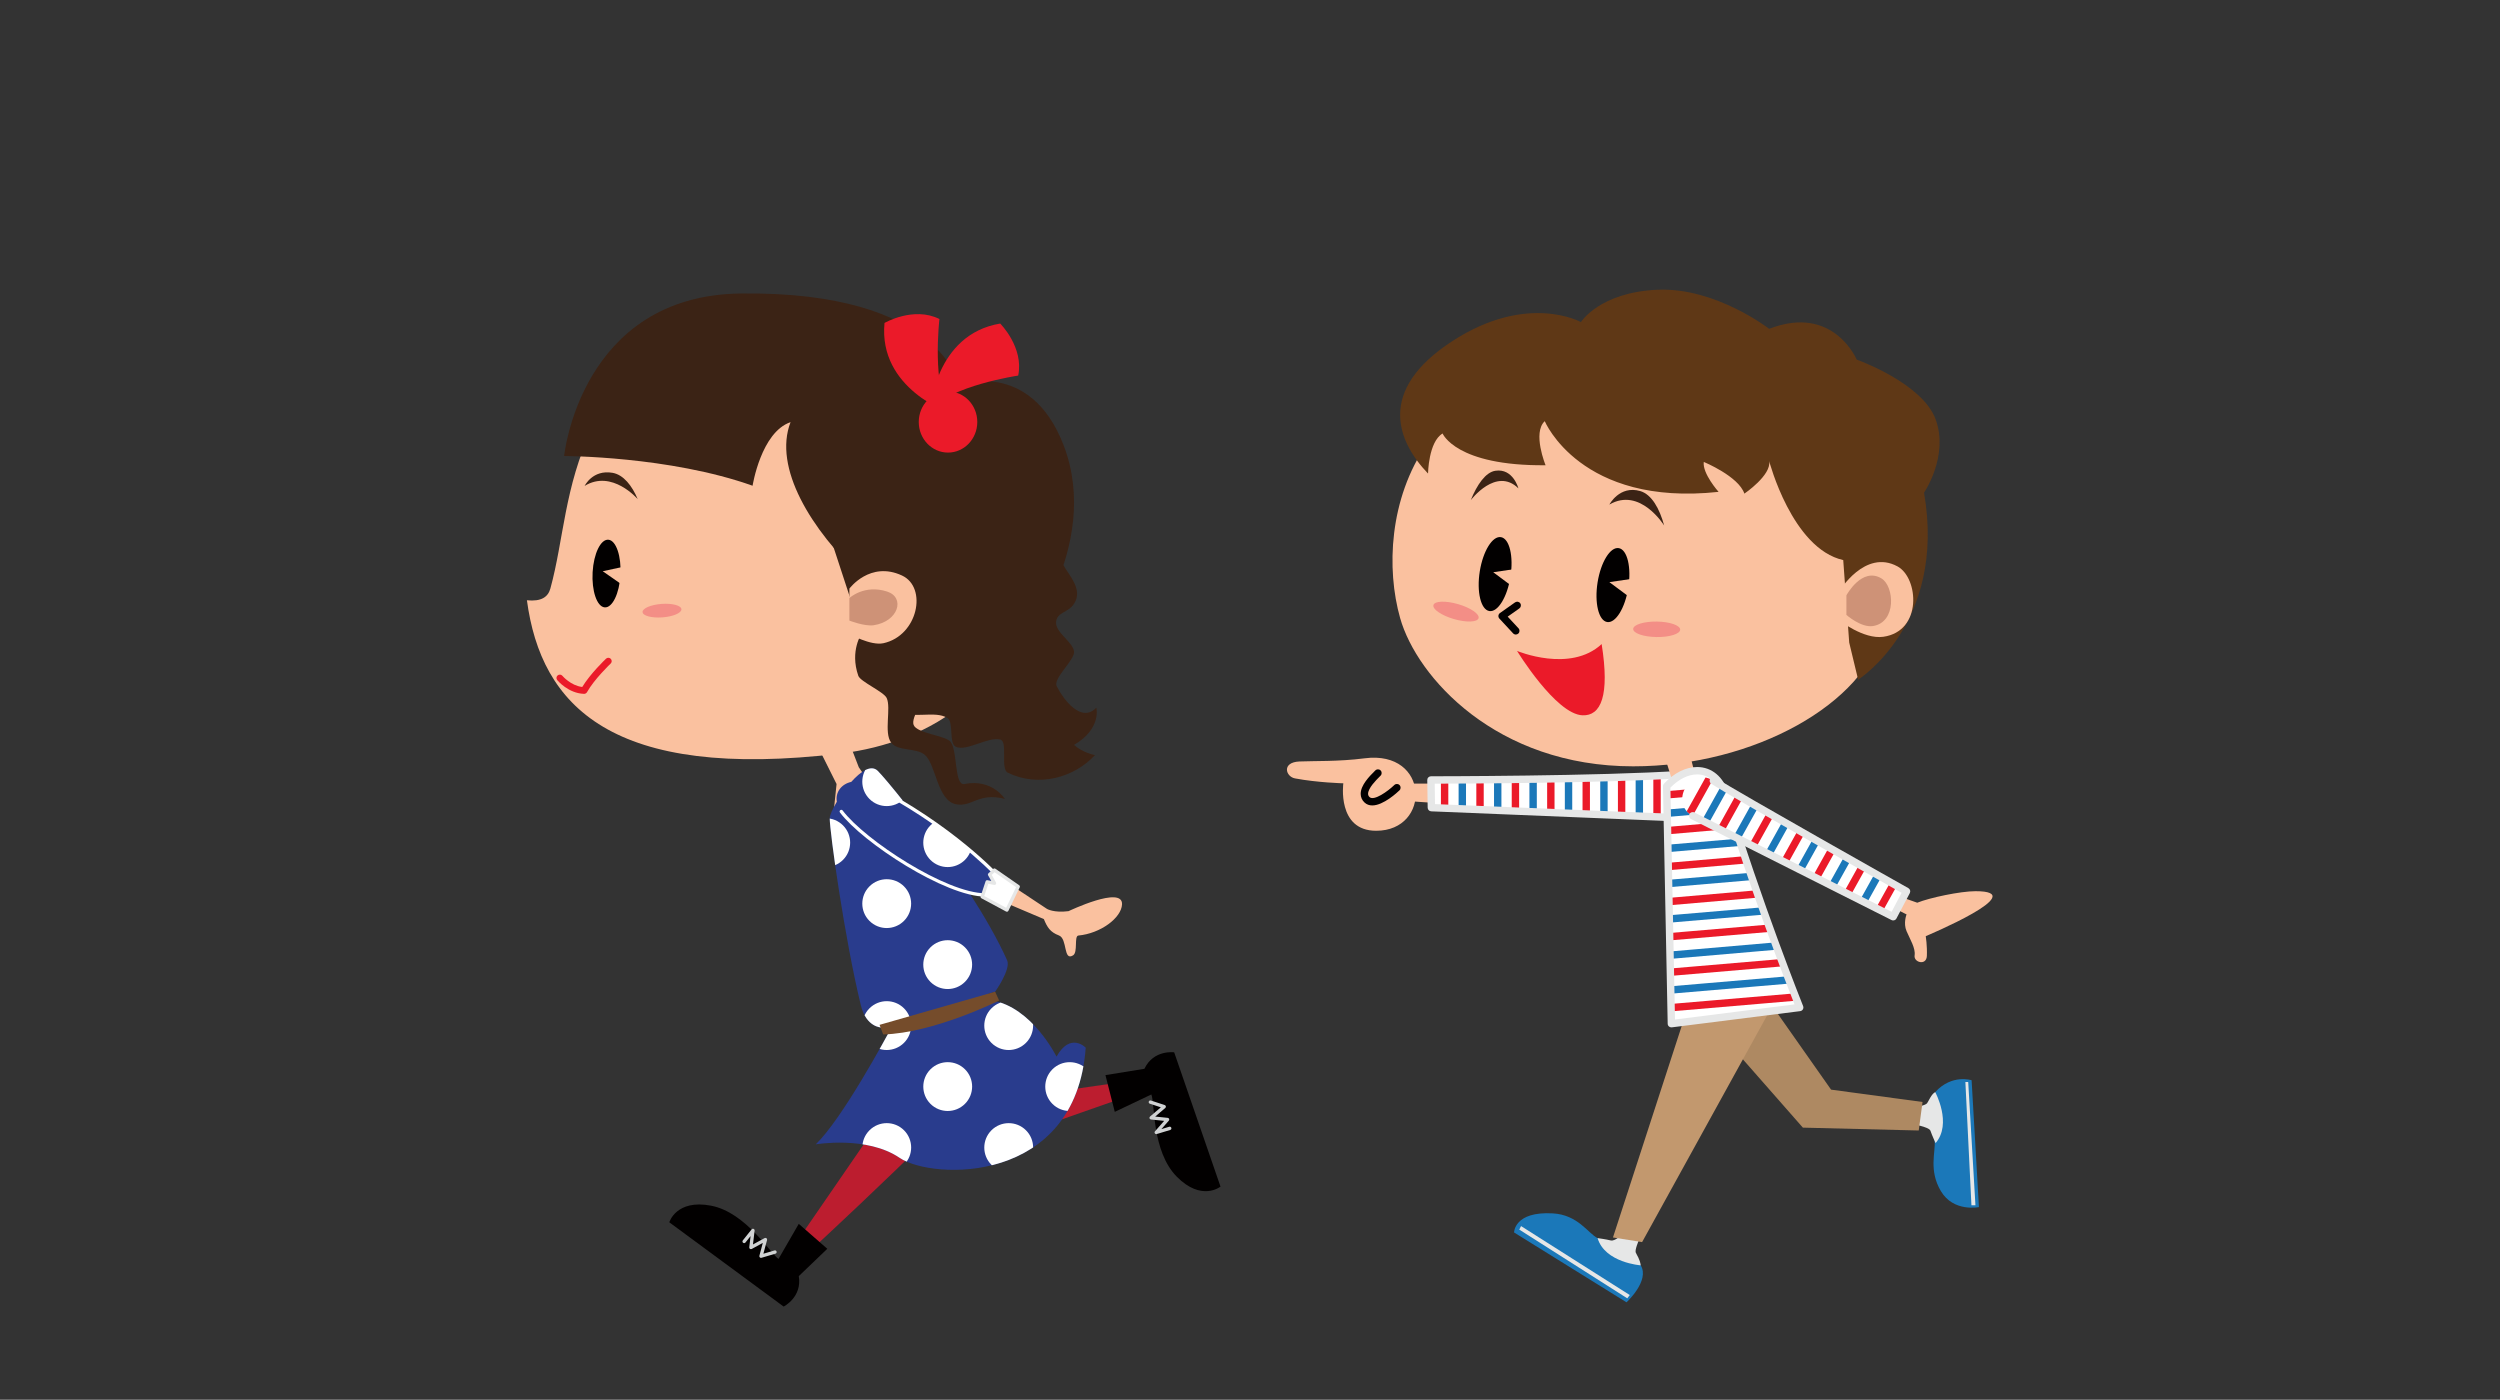 <svg version="1.1" id="Layer_1" xmlns="http://www.w3.org/2000/svg" xmlns:xlink="http://www.w3.org/1999/xlink" viewBox="0 0 768 430" enable-background="new 0 0 768 430" xml:space="preserve"> 
<rect x="0" y="0" width="768" height="430" fill="#333333" stroke="none"/> 
<g>
	<path fill="#1B78B9" d="M499.663,400.07c0,0,7.229-6.641,4.372-11.356l-13.262-8.367c-2.911-1.457-6.008-7.15-13.729-7.597
		c-11.922-0.688-11.922,5.863-11.922,5.863L499.663,400.07z"/>
	<path fill="#E6E7E7" d="M490.773,380.347c0,0,2.758,0.382,4.043,0.716c1.282,0.334,3.371-1.759,3.371-1.759l5.231,1.797
		c0,0-1.249,2.866-0.918,3.675c0.331,0.807,1.261,1.967,1.534,3.938C504.035,388.714,493.043,387.926,490.773,380.347z"/>
	<polygon fill="#E6E7E7" points="466.727,377.734 499.895,398.843 500.667,397.838 467.267,376.652 	"/>
	<path fill="#1B78B9" d="M605.679,331.856c0,0-5.996-2.021-11.183,3.629l-0.184,15.135c0.348,3.24-1.875,8.856,1.91,15.265
		c3.894,6.588,11.706,4.933,11.706,4.933L605.679,331.856z"/>
	<path fill="#E6E7E7" d="M594.617,351.162c0,0-1.167-2.527-1.579-3.787c-0.413-1.262-6.091-2.146-6.091-2.146l1.476-5.114
		c0,0,3.087-0.497,3.591-1.213c0.502-0.71,1.274-2.754,2.482-3.416C594.496,335.485,599.77,345.156,594.617,351.162z"/>
	<path fill="#FAC19F" d="M419.209,232.952c-8.037,1.037-15.64,0.778-20.032,0.974c-5.535,0.249-4.218,4.67-1.356,5.199
		c6.997,1.312,14.849,1.506,14.849,1.506s-2.029,14.579,10.077,14.581C439.707,255.219,439.264,230.359,419.209,232.952z"/>
	<path fill="#020000" d="M421.554,247.432c-0.884,0-1.708-0.267-2.4-0.925c-0.744-0.707-1.143-1.608-1.153-2.604
		c-0.029-2.708,2.799-5.525,4.158-6.88l0.337-0.337c0.438-0.453,1.157-0.463,1.607-0.027c0.452,0.439,0.462,1.157,0.025,1.608
		l-0.364,0.366c-0.96,0.956-3.509,3.495-3.492,5.244c0.007,0.39,0.145,0.693,0.448,0.983c1.354,1.29,5.629-1.778,7.619-3.705
		c0.45-0.436,1.171-0.426,1.606,0.026c0.438,0.451,0.425,1.171-0.023,1.607C429.328,243.363,425.004,247.432,421.554,247.432z"/>
	<polygon fill="#FAC19F" points="432.734,240.719 442.411,240.719 442.411,246.807 433.084,246.126 	"/>
	<g>
		<defs>
			<path id="SVGID_1_" d="M516.776,237.901c-25.343,1.71-77.185,1.71-77.185,1.71l0.122,8.497l77.062,3.152V237.901z"/>
		</defs>
		<clipPath id="SVGID_2_">
			<use xlink:href="#SVGID_1_"  overflow="visible"/>
		</clipPath>
		<polygon clip-path="url(#SVGID_2_)" fill="#FFFFFF" points="514.711,252.498 438.703,249.284 438.703,238.751 514.711,236.763 		
			"/>
		<g clip-path="url(#SVGID_2_)">
			<rect x="442.649" y="237.091" fill="#EB1A29" width="2.272" height="14.979"/>
			<rect x="448.086" y="237.091" fill="#1B78B9" width="2.273" height="14.979"/>
			<rect x="453.528" y="237.091" fill="#EB1A29" width="2.272" height="14.979"/>
			<rect x="458.964" y="237.091" fill="#1B78B9" width="2.272" height="14.979"/>
			<rect x="464.403" y="237.091" fill="#EB1A29" width="2.273" height="14.979"/>
			<rect x="469.839" y="237.091" fill="#1B78B9" width="2.272" height="14.979"/>
			<rect x="475.281" y="237.091" fill="#EB1A29" width="2.271" height="14.979"/>
			<rect x="480.718" y="237.091" fill="#1B78B9" width="2.273" height="14.979"/>
			<rect x="486.156" y="237.091" fill="#EB1A29" width="2.272" height="14.979"/>
			<rect x="491.593" y="237.091" fill="#1B78B9" width="2.273" height="14.979"/>
			<rect x="497.026" y="237.091" fill="#EB1A29" width="2.273" height="14.979"/>
			<rect x="502.471" y="237.091" fill="#1B78B9" width="2.272" height="14.979"/>
			<rect x="507.903" y="237.091" fill="#EB1A29" width="2.274" height="14.979"/>
		</g>
	</g>
	<path fill="#E6E7E7" d="M516.776,252.397c-0.017,0-0.033,0-0.046-0.001l-77.063-3.152c-0.603-0.024-1.08-0.517-1.088-1.118
		l-0.122-8.5c-0.004-0.304,0.112-0.598,0.327-0.813c0.214-0.216,0.504-0.339,0.808-0.339c0.52,0,52.095-0.02,77.107-1.707
		c0.312-0.016,0.624,0.09,0.854,0.305s0.359,0.515,0.359,0.83v13.359c0,0.309-0.125,0.606-0.349,0.819
		C517.352,252.285,517.068,252.397,516.776,252.397z M440.834,247.017l74.805,3.06v-10.962c-23.34,1.478-67.228,1.618-74.894,1.632
		L440.834,247.017z"/>
	<polygon fill="#AE8962" points="519.269,307.042 553.84,346.408 589.436,347.29 590.602,338.53 562.508,334.741 539.813,302.448 	
		"/>
	<polygon fill="#C2986E" points="519.269,307.042 495.502,380.151 504.452,381.576 546.807,304.774 	"/>
	<path fill="#FAC19F" d="M511.676,233.274l2.551,8.172c0,0,3.742,2.184,6.741-2.413l-2.249-9.016L511.676,233.274z"/>
	<g>
		<path fill="#FAC19F" d="M578.188,193.6c-5.05,22.173-39.033,41.816-76.472,41.816c-42.051,0-66.459-27.415-71.591-45.532
			c-8.55-30.173,3.502-86.357,81.239-79.032C587.878,118.062,583.453,170.463,578.188,193.6z"/>
		<path fill="#020000" d="M500.213,180.558c-0.993,6.267-3.912,10.978-6.52,10.526c-2.606-0.452-3.908-5.901-2.918-12.168
			c1.003-6.271,3.922-10.987,6.527-10.531C499.904,168.842,501.212,174.286,500.213,180.558z"/>
		<path fill="#EB1A29" d="M466.037,199.961c0,0,16.332,6.88,25.989-2.105c2.53,15.888-0.221,22.119-5.89,21.886
			C477.914,219.402,466.037,199.961,466.037,199.961z"/>
		<polygon fill="#FAC19F" points="501.716,177.752 494.401,178.833 501.691,184.259 		"/>
		<path fill="#3B2315" d="M494.401,155.008c0,0,3.109-5.988,9.467-4.154c3.534,1.02,5.957,5.415,7.362,10.588
			C511.23,161.441,503.85,149.479,494.401,155.008z"/>
		<path fill="#F38E86" d="M501.712,193.212c-0.034,1.314,3.166,2.431,7.152,2.489c3.988,0.066,7.251-0.951,7.289-2.262
			c0.039-1.32-3.169-2.436-7.152-2.496C505.012,190.885,501.753,191.897,501.712,193.212z"/>
		<path fill="#020000" d="M464.016,177.182c-0.992,6.272-3.911,10.984-6.515,10.528c-2.604-0.451-3.909-5.9-2.919-12.17
			c1.001-6.27,3.919-10.983,6.526-10.529C463.712,165.466,465.012,170.914,464.016,177.182z"/>
		<polygon fill="#FAC19F" points="466.037,174.708 458.72,175.789 466.008,181.214 		"/>
		<path fill="#3B2315" d="M466.452,150.024c0,0-1.616-6.208-7.052-5.411c-3.023,0.441-5.66,4.284-7.578,9.032
			C451.822,153.645,459.619,143.298,466.452,150.024z"/>
		<path fill="#F38E86" d="M440.356,185.853c-0.389,1.256,2.402,3.185,6.226,4.304c3.827,1.121,7.242,1.013,7.631-0.244
			c0.391-1.256-2.404-3.187-6.226-4.308C444.158,184.49,440.747,184.592,440.356,185.853z"/>
		<path fill="#020000" d="M465.658,194.928c-0.306,0-0.609-0.122-0.834-0.363l-4.213-4.537c-0.222-0.24-0.33-0.564-0.298-0.891
			c0.033-0.326,0.207-0.622,0.475-0.811l4.64-3.279c0.514-0.36,1.222-0.239,1.585,0.272c0.361,0.513,0.239,1.222-0.272,1.585
			l-3.578,2.528l3.329,3.585c0.427,0.46,0.397,1.18-0.062,1.606C466.212,194.828,465.934,194.928,465.658,194.928z"/>
		<path fill="#5F3816" d="M543.496,101.017c0,0-16.472-12.779-34.279-12.01c-17.808,0.766-23.562,9.936-23.562,9.936
			s-16.446-9.174-39.587,5.904c-23.139,15.078-16.911,30.664-7.375,40.631c0,0,0.131-9.754,4.474-12.313
			c0,0,4.035,10.016,31.635,9.759c0,0-4.091-9.963-0.256-13.543c0,0,10.984,26.318,53.406,21.719c0,0-5.024-5.622-4.555-9.199
			c0,0,10.685,4.405,12.478,9.741c0,0,8.344-5.651,7.621-9.997c0,0,7.011,26.878,22.746,30.41l1.835,25.334l2.744,11.413
			c0,0,27.211-17.243,20.246-57.445c0,0,7.666-11.241,3.578-22.489c-4.086-11.244-24.276-18.397-24.276-18.397
			S563.217,93.35,543.496,101.017z"/>
		<path fill="#FAC19F" d="M565.021,181.655c0,0,7.861-13.106,17.892-7.657c6.492,3.523,7.733,19.903-4.362,21.621
			c-6.049,0.86-13.529-5.057-13.529-5.057V181.655z"/>
		<path fill="#CE9277" d="M567.218,182.887c0,0,4.743-8.855,10.798-5.176c3.919,2.383,4.669,13.45-2.632,14.609
			c-3.649,0.581-8.166-3.415-8.166-3.415V182.887z"/>
	</g>
	<g>
		<defs>
			<path id="SVGID_3_" d="M529.888,244.009c-2.604-8.604-11.146-9.684-17.885-2.491l1.447,72.954l39.415-4.978
				C552.865,309.494,540.048,277.562,529.888,244.009z"/>
		</defs>
		<clipPath id="SVGID_4_">
			<use xlink:href="#SVGID_3_"  overflow="visible"/>
		</clipPath>
		<polygon clip-path="url(#SVGID_4_)" fill="#FFFFFF" points="558.355,316.275 507.139,316.275 507.139,236.053 533.688,236.053 		
			"/>
		<g clip-path="url(#SVGID_4_)">
			
				<rect x="526.634" y="221.767" transform="matrix(0.085 0.996 -0.996 0.085 725.032 -303.491)" fill="#EB1A29" width="2.273" height="42.55"/>
			
				<rect x="527.1" y="227.184" transform="matrix(0.086 0.996 -0.996 0.086 730.644 -299.079)" fill="#1B78B9" width="2.274" height="42.552"/>
			
				<rect x="527.565" y="232.601" transform="matrix(0.086 0.996 -0.996 0.086 736.213 -294.682)" fill="#EB1A29" width="2.273" height="42.556"/>
			
				<rect x="528.033" y="238.018" transform="matrix(0.085 0.996 -0.996 0.085 742.741 -289.923)" fill="#1B78B9" width="2.273" height="42.553"/>
			
				<rect x="528.496" y="243.44" transform="matrix(0.086 0.996 -0.996 0.086 748.118 -285.602)" fill="#EB1A29" width="2.274" height="42.553"/>
			
				<rect x="528.964" y="248.857" transform="matrix(0.085 0.996 -0.996 0.085 754.156 -281.027)" fill="#1B78B9" width="2.273" height="42.551"/>
			
				<rect x="529.427" y="254.277" transform="matrix(0.086 0.996 -0.996 0.086 759.507 -276.726)" fill="#EB1A29" width="2.273" height="42.549"/>
			
				<rect x="529.892" y="259.693" transform="matrix(0.085 0.996 -0.996 0.085 765.802 -272.038)" fill="#1B78B9" width="2.273" height="42.55"/>
			
				<rect x="530.358" y="265.109" transform="matrix(0.085 0.996 -0.996 0.085 771.627 -267.545)" fill="#EB1A29" width="2.273" height="42.553"/>
			
				<rect x="530.824" y="270.527" transform="matrix(0.086 0.996 -0.996 0.086 777.214 -263.157)" fill="#1B78B9" width="2.273" height="42.554"/>
			
				<rect x="531.29" y="275.944" transform="matrix(0.085 0.996 -0.996 0.085 783.295 -258.553)" fill="#EB1A29" width="2.274" height="42.551"/>
			
				<rect x="531.754" y="281.365" transform="matrix(0.085 0.996 -0.996 0.085 789.141 -254.046)" fill="#1B78B9" width="2.275" height="42.552"/>
			
				<rect x="532.22" y="286.78" transform="matrix(0.085 0.996 -0.996 0.085 794.924 -249.573)" fill="#EB1A29" width="2.273" height="42.556"/>
		</g>
	</g>
	<path fill="#E6E7E7" d="M513.45,315.609c-0.272,0-0.536-0.097-0.744-0.275c-0.244-0.212-0.388-0.516-0.394-0.839l-1.448-72.955
		c-0.006-0.297,0.105-0.583,0.308-0.8c3.09-3.297,6.708-5.112,10.188-5.112c4.497,0,8.092,3.01,9.616,8.053
		c10.028,33.116,22.817,65.071,22.944,65.39c0.131,0.327,0.104,0.696-0.075,1.001c-0.178,0.303-0.486,0.507-0.837,0.55
		l-39.417,4.979C513.545,315.606,513.497,315.609,513.45,315.609z M513.147,241.966l1.414,71.222l36.706-4.638
		c-2.55-6.47-13.588-34.883-22.468-64.211c-1.237-4.091-3.949-6.438-7.44-6.438C518.628,237.901,515.725,239.341,513.147,241.966z"
		/>
	<path fill="#FAC19F" d="M580.463,278.258l5.229,2.652c0,0-1.063,2.654,0,5.136c1.061,2.482,2.815,5.264,2.474,7.445
		c-0.344,2.183,3.638,3.255,3.765,0.173c0.131-3.083-0.341-6.078-0.341-6.078s33.056-13.838,15.264-13.81
		c-4.656,0.006-14.066,1.999-17.875,3.538l-6.335-2.223L580.463,278.258z"/>
	<g>
		<defs>
			<path id="SVGID_5_" d="M520.01,250.604c7.282,3.673,61.578,31.02,61.578,31.02l4.104-7.8c0,0-52.049-29.272-59.357-33.98
				C519.023,235.134,512.727,246.935,520.01,250.604z"/>
		</defs>
		<clipPath id="SVGID_6_">
			<use xlink:href="#SVGID_5_"  overflow="visible"/>
		</clipPath>
		<polygon clip-path="url(#SVGID_6_)" fill="#FFFFFF" points="521.526,235.321 514.157,248.531 581.937,284.217 588.101,272.441 		
			"/>
		<g clip-path="url(#SVGID_6_)">
			
				<rect x="577.851" y="265.681" transform="matrix(0.874 0.486 -0.486 0.874 207.345 -246.608)" fill="#EB1A29" width="2.274" height="21.309"/>
			
				<rect x="573.102" y="263.042" transform="matrix(0.874 0.486 -0.486 0.874 205.377 -244.571)" fill="#1B78B9" width="2.273" height="21.308"/>
			
				<rect x="568.349" y="260.4" transform="matrix(0.874 0.486 -0.486 0.874 203.387 -242.518)" fill="#EB1A29" width="2.274" height="21.308"/>
			
				<rect x="563.591" y="257.756" transform="matrix(0.874 0.486 -0.486 0.874 201.908 -240.827)" fill="#1B78B9" width="2.272" height="21.311"/>
			
				<rect x="558.837" y="255.115" transform="matrix(0.874 0.486 -0.486 0.874 199.916 -238.772)" fill="#EB1A29" width="2.273" height="21.31"/>
			
				<rect x="554.087" y="252.477" transform="matrix(0.874 0.486 -0.486 0.874 197.845 -236.662)" fill="#1B78B9" width="2.273" height="21.305"/>
			
				<rect x="549.333" y="249.832" transform="matrix(0.874 0.486 -0.486 0.874 196.148 -234.817)" fill="#EB1A29" width="2.273" height="21.309"/>
			
				<rect x="544.577" y="247.191" transform="matrix(0.874 0.486 -0.486 0.874 194.263 -232.838)" fill="#1B78B9" width="2.273" height="21.309"/>
			
				<rect x="539.822" y="244.547" transform="matrix(0.874 0.486 -0.486 0.874 192.276 -230.787)" fill="#EB1A29" width="2.274" height="21.31"/>
			
				<rect x="535.074" y="241.907" transform="matrix(0.874 0.486 -0.486 0.874 190.393 -228.812)" fill="#1B78B9" width="2.274" height="21.308"/>
			
				<rect x="530.32" y="239.263" transform="matrix(0.874 0.486 -0.486 0.874 188.331 -226.705)" fill="#EB1A29" width="2.274" height="21.312"/>
			
				<rect x="525.564" y="236.621" transform="matrix(0.874 0.486 -0.486 0.874 186.626 -224.855)" fill="#1B78B9" width="2.274" height="21.311"/>
			
				<rect x="520.815" y="233.98" transform="matrix(0.874 0.486 -0.486 0.874 184.743 -222.88)" fill="#EB1A29" width="2.274" height="21.311"/>
		</g>
	</g>
	<path fill="#E6E7E7" d="M581.586,282.76c-0.171,0-0.347-0.039-0.511-0.12c0,0-54.293-27.347-61.578-31.02
		c-0.561-0.283-0.787-0.967-0.504-1.526c0.284-0.562,0.97-0.787,1.527-0.505c6.699,3.378,53.165,26.78,60.581,30.517l3.069-5.832
		c-7.353-4.141-51.659-29.099-58.451-33.474c-0.529-0.341-0.683-1.044-0.341-1.571c0.341-0.529,1.047-0.678,1.57-0.341
		c7.196,4.637,58.779,33.652,59.3,33.945c0.537,0.302,0.736,0.976,0.45,1.521l-4.105,7.799
		C582.391,282.538,581.995,282.76,581.586,282.76z"/>
	<polygon fill="#E6E7E7" points="603.765,332.4 605.627,370.258 606.854,370.258 604.633,332.4 	"/>
</g>
<g>
	<polygon fill="#BC1D2F" points="277.143,318.148 316.099,347.414 349.745,335.613 347.19,332.063 318.367,336.212 292.42,301.952 	
		"/>
	<path fill="#020000" d="M360.708,323.273c0,0-6.334-0.892-9.141,5.06l-11.972,1.943l2.866,11.283l11.232-5.338
		c1.113,2.564,0.086,17.392,7.786,25.224c7.64,7.771,13.462,3.082,13.462,3.082L360.708,323.273z"/>
	<path fill="#D0D2D3" d="M355.199,348.4c-0.172,0-0.336-0.086-0.434-0.237c-0.125-0.193-0.107-0.445,0.047-0.619l2.823-3.214
		l-4.064-0.419c-0.206-0.021-0.379-0.161-0.44-0.359c-0.062-0.196,0.001-0.412,0.158-0.546l3.326-2.838l-3.384-1.107
		c-0.271-0.088-0.418-0.38-0.33-0.65c0.087-0.271,0.379-0.419,0.65-0.332l4.26,1.395c0.178,0.059,0.31,0.208,0.346,0.392
		c0.037,0.183-0.029,0.37-0.171,0.493l-3.11,2.65l3.859,0.397c0.193,0.02,0.358,0.146,0.428,0.324
		c0.07,0.181,0.035,0.385-0.093,0.531l-2.292,2.606l2.417-0.729c0.274-0.085,0.561,0.071,0.644,0.344
		c0.082,0.273-0.073,0.561-0.345,0.644l-4.147,1.253C355.3,348.393,355.25,348.4,355.199,348.4z"/>
	<polygon fill="#FAC19F" points="251.927,230.707 256.993,240.848 255.738,252.862 267.57,241.17 263.82,235.704 261.165,228.831 	
		"/>
	<path fill="#BC1D2F" d="M274.776,310.374l5.43,19.562l-38.26,55.608l3.758,1.66c0,0,58.594-53.866,60.96-61.464
		c3.158-10.141-6.207-23.788-6.207-23.788L274.776,310.374z"/>
	<path fill="#FAC19F" d="M310.464,178.271c3.956,32.644-24.548,49.891-52.249,53.212c-70.471,8.455-91.998-14.718-96.346-47.081
		c4.451,0.447,6.493-1.006,7.216-3.638c4.079-14.839,4.299-31.212,12.684-48.917c12.417-26.216,39.268-30.231,70.597-20.076
		C293.655,125.157,305.26,135.3,310.464,178.271z"/>
	<path fill="#020000" d="M190.596,176.625c-0.327,5.742-2.504,10.196-4.865,9.957c-2.36-0.235-4.006-5.082-3.679-10.822
		c0.331-5.738,2.511-10.198,4.872-9.958C189.281,166.042,190.92,170.887,190.596,176.625z"/>
	<polygon fill="#FAC19F" points="192.061,173.983 185.16,175.483 191.445,179.866 	"/>
	<path fill="#3B2315" d="M179.6,149.268c0,0,2.441-5.076,8.55-4.024c3.396,0.583,6.022,3.985,7.753,8.088
		C195.903,153.332,188.026,144.126,179.6,149.268z"/>
	<path fill="#F38E86" d="M197.393,188.025c0.065,1.143,2.788,1.874,6.083,1.634c3.296-0.238,5.92-1.36,5.861-2.503
		c-0.063-1.145-2.789-1.877-6.085-1.638C199.959,185.764,197.335,186.879,197.393,188.025z"/>
	<path fill="#3B2315" d="M251.665,154.677l13.07,39.895c0,0,2.057,4.689,6.629,10.715c2.11,2.779,2.556,10.043,5.779,13.059
		c2.94,2.756,9.969-0.218,13.911,2.215c2.004,1.239,0.327,7.802,2.604,8.859c3.253,1.508,9.829-3.192,13.659-2.215
		c2.37,0.605-0.087,9.014,2.271,10.163c9.443,4.605,20.361,1.534,26.783-5.392c0,0-3.896-0.776-6.422-3.146
		c8.534-4.96,6.852-11.446,6.852-11.446c-4.566,4.805-9.97-2.228-12.174-6.583c-1.225-2.42,5.781-8.235,5.322-10.748
		c-0.555-3.045-5.891-5.841-5.514-9.082c0.347-2.989,3.693-2.69,5.514-5.499c2.866-4.417-1.642-8.808-3.257-11.845
		C326.69,173.628,266.693,154.374,251.665,154.677z"/>
	<path fill="#3B2315" d="M173.297,140.092c0,0,32.323,0.019,57.896,9.125c0,0,2.598-16.452,11.666-19.532
		c-10.759,27.823,46.27,76.417,70.039,69.747c0,0,25.89-31.21,13.863-62.604c-10.23-26.698-32.261-18.634-32.261-18.634
		s-5.254-28.795-66.936-28.033C178.297,90.771,173.297,140.092,173.297,140.092z"/>
	<path fill="#EB1A29" d="M179.431,213.153c-0.013,0-0.025,0-0.038-0.001c-4.816-0.175-8.074-4.057-8.21-4.222
		c-0.362-0.44-0.3-1.091,0.139-1.454c0.439-0.362,1.09-0.3,1.453,0.138c0.057,0.067,2.555,2.997,6.089,3.426
		c2.472-4.078,7.103-8.496,7.308-8.69c0.413-0.392,1.066-0.375,1.46,0.038c0.393,0.414,0.375,1.067-0.038,1.46
		c-0.051,0.047-5.058,4.825-7.261,8.776C180.15,212.952,179.804,213.153,179.431,213.153z"/>
	<path fill="#020000" d="M240.737,401.377c0,0,5.72-2.862,4.655-9.354l8.753-8.394l-8.763-7.663l-6.22,10.769
		c-2.372-1.478-9.941-14.27-20.724-16.35c-10.702-2.062-12.833,5.104-12.833,5.104L240.737,401.377z"/>
	<path fill="#293C8D" d="M324.56,324.591c0,0-7.495-15.21-19.913-17.286l-1.285-1.913l2.344-0.738c0,0,4.916-6.904,3.683-9.652
		c-2.897-6.465-7.071-13.675-11.642-20.767c2.021,0.496,3.882,0.752,5.496,0.694l3.312-5.688c0,0-9.827-10.884-28.233-22.069
		c-4.282-5.438-7.557-9.273-8.689-10.379c-2.037-1.989-5.226,0.165-8.118,3.4c-3.021,0.662-4.947,3.175-4.434,6.099
		c-1.329,2.234-2.192,4.19-2.192,5.045c0,4.254,4.579,37.063,9.583,57.545c1.654,6.773,6.299,6.773,6.299,6.773l3.721-1.172
		c-2.449,4.59-15.837,29.349-23.898,37.062c0,0,15.724-2.701,25.788,4.155c10.064,6.853,54.128,8.308,57.149-33.855
		C333.531,321.845,328.842,316.954,324.56,324.591z"/>
	<g>
		<g>
			<defs>
				<path id="SVGID_7_" d="M324.56,324.591c0,0-7.495-15.21-19.913-17.286l-1.285-1.913l2.344-0.738c0,0,4.916-6.904,3.683-9.652
					c-2.897-6.465-7.071-13.675-11.642-20.767c2.021,0.496,3.882,0.752,5.496,0.694l3.312-5.688c0,0-9.827-10.884-28.233-22.069
					c-4.282-5.438-7.557-9.273-8.689-10.379c-2.037-1.989-5.226,0.165-8.118,3.4c-3.021,0.662-4.947,3.175-4.434,6.099
					c-1.329,2.234-2.192,4.19-2.192,5.045c0,4.254,4.579,37.063,9.583,57.545c1.654,6.773,6.299,6.773,6.299,6.773l3.721-1.172
					c-2.449,4.59-15.837,29.349-23.898,37.062c0,0,15.724-2.701,25.788,4.155c10.064,6.853,54.128,8.308,57.149-33.855
					C333.531,321.845,328.842,316.954,324.56,324.591z"/>
			</defs>
			<clipPath id="SVGID_8_">
				<use xlink:href="#SVGID_7_"  overflow="visible"/>
			</clipPath>
			<g clip-path="url(#SVGID_8_)">
				<path fill="#FFFFFF" d="M277.701,234.823c2.933,2.932,2.927,7.677-0.005,10.609c-2.929,2.927-7.673,2.933-10.605,0.002
					c-2.927-2.927-2.927-7.678,0.002-10.604C270.025,231.896,274.774,231.896,277.701,234.823z"/>
				<path fill="#FFFFFF" d="M296.436,253.559c2.931,2.932,2.926,7.677-0.007,10.608c-2.927,2.928-7.673,2.934-10.604,0.003
					c-2.926-2.927-2.926-7.678,0-10.605C288.76,250.632,293.51,250.632,296.436,253.559z"/>
				<path fill="#FFFFFF" d="M258.97,253.555c2.933,2.93,2.927,7.676-0.006,10.608c-2.929,2.928-7.672,2.934-10.605,0.002
					c-2.926-2.926-2.926-7.677,0.002-10.604C251.293,250.628,256.044,250.628,258.97,253.555z"/>
				<path fill="#FFFFFF" d="M277.705,272.29c2.933,2.931,2.927,7.674-0.006,10.608c-2.928,2.927-7.672,2.934-10.605,0.002
					c-2.927-2.926-2.927-7.678,0.002-10.604C270.029,269.361,274.779,269.363,277.705,272.29z"/>
				<path fill="#FFFFFF" d="M296.44,291.025c2.931,2.931,2.927,7.674-0.008,10.608c-2.927,2.927-7.673,2.933-10.603,0.002
					c-2.927-2.926-2.927-7.678,0-10.604C288.764,288.096,293.514,288.098,296.44,291.025z"/>
				<path fill="#FFFFFF" d="M315.176,309.761c2.93,2.931,2.926,7.673-0.008,10.608c-2.927,2.927-7.672,2.933-10.603,0.002
					c-2.926-2.926-2.926-7.678,0-10.604C307.499,306.831,312.249,306.833,315.176,309.761z"/>
				<path fill="#FFFFFF" d="M333.911,328.493c2.931,2.934,2.927,7.677-0.008,10.608c-2.926,2.93-7.673,2.936-10.603,0.003
					c-2.927-2.925-2.927-7.676,0-10.605C326.234,325.566,330.984,325.568,333.911,328.493z"/>
				<path fill="#FFFFFF" d="M277.709,309.756c2.93,2.931,2.926,7.674-0.009,10.609c-2.926,2.927-7.672,2.933-10.603,0.002
					c-2.926-2.927-2.926-7.678,0-10.604C270.032,306.827,274.783,306.829,277.709,309.756z"/>
				<path fill="#FFFFFF" d="M296.444,328.491c2.931,2.931,2.927,7.674-0.008,10.608c-2.926,2.928-7.672,2.934-10.603,0.002
					c-2.927-2.926-2.927-7.677,0-10.604C288.768,325.562,293.518,325.564,296.444,328.491z"/>
				<path fill="#FFFFFF" d="M315.18,347.225c2.931,2.932,2.926,7.676-0.009,10.608c-2.926,2.929-7.672,2.936-10.603,0.002
					c-2.926-2.924-2.926-7.676,0-10.604C307.503,344.298,312.253,344.3,315.18,347.225z"/>
				<path fill="#FFFFFF" d="M277.713,347.221c2.931,2.932,2.926,7.677-0.008,10.608c-2.926,2.929-7.673,2.936-10.603,0.002
					c-2.927-2.924-2.927-7.677,0-10.604C270.037,344.294,274.786,344.296,277.713,347.221z"/>
			</g>
		</g>
	</g>
	<path fill="#FFFFFF" d="M302.79,275.452c-12.375,0-37.799-16.619-44.757-25.854c-0.172-0.228-0.126-0.552,0.102-0.723
		c0.228-0.172,0.552-0.127,0.723,0.101c6.846,9.088,31.798,25.444,43.906,25.444c0.06,0,0.119,0,0.179-0.001l2.973-5.106
		c-1.992-2.108-15.509-15.907-38.581-27.685c-0.254-0.13-0.354-0.439-0.225-0.695c0.128-0.252,0.438-0.354,0.695-0.224
		c25.106,12.814,38.997,28.033,39.133,28.187c0.151,0.165,0.175,0.41,0.062,0.604l-3.312,5.688c-0.088,0.152-0.25,0.249-0.428,0.255
		C303.107,275.449,302.948,275.452,302.79,275.452z"/>
	<path fill="#FAC19F" d="M321.634,279.216c0,0,2.089,1.271,6.62,0.692c0,0,16.732-7.997,16.436-2.075
		c-0.208,4.154-6.6,8.922-13.397,9.562c-1.404,0.132-0.096,5.12-1.644,6.087c-3.06,1.915-1.664-5.109-4.347-6.114
		c-2.678-1.006-3.59-2.483-4.631-5.03l-11.985-5.089l3.001-4.626L321.634,279.216z"/>
	<g>
		<polygon fill="#FFFFFF" points="301.739,275.501 309.314,279.57 312.792,272.365 305.484,267.296 303.998,268.663 
			305.515,271.347 303.26,270.901 		"/>
		<path fill="#E6E7E7" d="M309.314,280.087c-0.084,0-0.168-0.021-0.244-0.062l-7.575-4.07c-0.222-0.118-0.325-0.379-0.247-0.616
			l1.521-4.6c0.083-0.247,0.337-0.394,0.59-0.344l1.153,0.228l-0.964-1.705c-0.118-0.209-0.077-0.472,0.101-0.635l1.486-1.367
			c0.177-0.163,0.445-0.182,0.644-0.045l7.307,5.068c0.208,0.146,0.28,0.421,0.171,0.648l-3.478,7.207
			c-0.062,0.128-0.171,0.224-0.306,0.268C309.421,280.079,309.368,280.087,309.314,280.087z M302.365,275.251l6.72,3.61l3.05-6.324
			l-6.605-4.582l-0.88,0.812l1.315,2.325c0.098,0.176,0.086,0.394-0.032,0.556c-0.118,0.165-0.322,0.245-0.519,0.204l-1.808-0.354
			L302.365,275.251z"/>
	</g>
	<path fill="#D0D2D3" d="M233.778,386.418c-0.132,0-0.262-0.052-0.36-0.146c-0.134-0.132-0.186-0.324-0.138-0.505l1.055-3.946
		l-3.403,1.862c-0.169,0.092-0.375,0.085-0.537-0.025c-0.161-0.107-0.246-0.296-0.224-0.488l0.407-3.447l-1.575,1.973
		c-0.177,0.224-0.502,0.26-0.725,0.082c-0.223-0.178-0.26-0.503-0.082-0.726l2.703-3.386c0.143-0.182,0.391-0.245,0.603-0.155
		c0.212,0.089,0.341,0.307,0.313,0.537l-0.501,4.25l3.583-1.963c0.182-0.097,0.405-0.08,0.566,0.047
		c0.163,0.128,0.234,0.34,0.18,0.54l-1.129,4.223l3.415-1.01c0.275-0.078,0.561,0.075,0.641,0.349
		c0.081,0.274-0.075,0.562-0.349,0.643l-4.298,1.27C233.877,386.411,233.827,386.418,233.778,386.418z"/>
	<path fill="#3B2315" d="M264.734,194.572c0,0-3.756,5.314-1.061,13.037c0.625,1.795,7.818,4.891,8.717,6.822
		c1.428,3.065-0.924,10.618,1.353,13.68c2.083,2.801,7.81,1.483,10.454,3.867c3.331,3.007,3.76,13.955,9.456,15.084
		c4.958,0.982,6.907-3.725,15.033-1.642c0,0-3.87-6.274-12.396-4.572c-3.157,0.629-2.065-9.902-4.229-12.912
		c-1.417-1.971-10.407-2.601-11.396-5.229c-0.908-2.417,3.661-7.904,2.513-10.585c-0.969-2.257-5.708-4.682-6.502-7.295
		c-0.785-2.578,1.042-4.151,0.466-7.099L264.734,194.572z"/>
	<path fill="#FAC19F" d="M260.931,180.822c0,0,6.349-8.598,16.171-4.02c7.897,3.681,4.896,18.483-5.722,20.794
		c-3.913,0.854-10.449-2.852-10.449-2.852V180.822z"/>
	<path fill="#CE9277" d="M260.931,183.723c0,0,4.547-4.276,11.581-2.001c5.655,1.831,3.505,9.195-4.099,10.347
		c-2.802,0.422-7.482-1.422-7.482-1.422V183.723z"/>
	<ellipse fill="#EB1A29" cx="291.232" cy="129.639" rx="8.992" ry="9.395"/>
	<path fill="#EB1A29" d="M285.694,126.107c0,0,1.462-23.358,21.571-26.712c0,0,7.319,7.301,5.527,15.982
		C312.792,115.377,291.763,118.487,285.694,126.107z"/>
	<path fill="#EB1A29" d="M291.949,126.954c0,0-22.186-7.454-20.226-27.745c0,0,8.945-5.184,16.868-1.206
		C288.59,98.003,286.156,119.121,291.949,126.954z"/>
	<path fill="#754C2B" d="M270.198,314.834l35.508-10.181l1.227,2.705c0,0-20.062,10.021-35.619,10.424L270.198,314.834z"/>
</g>
</svg>
